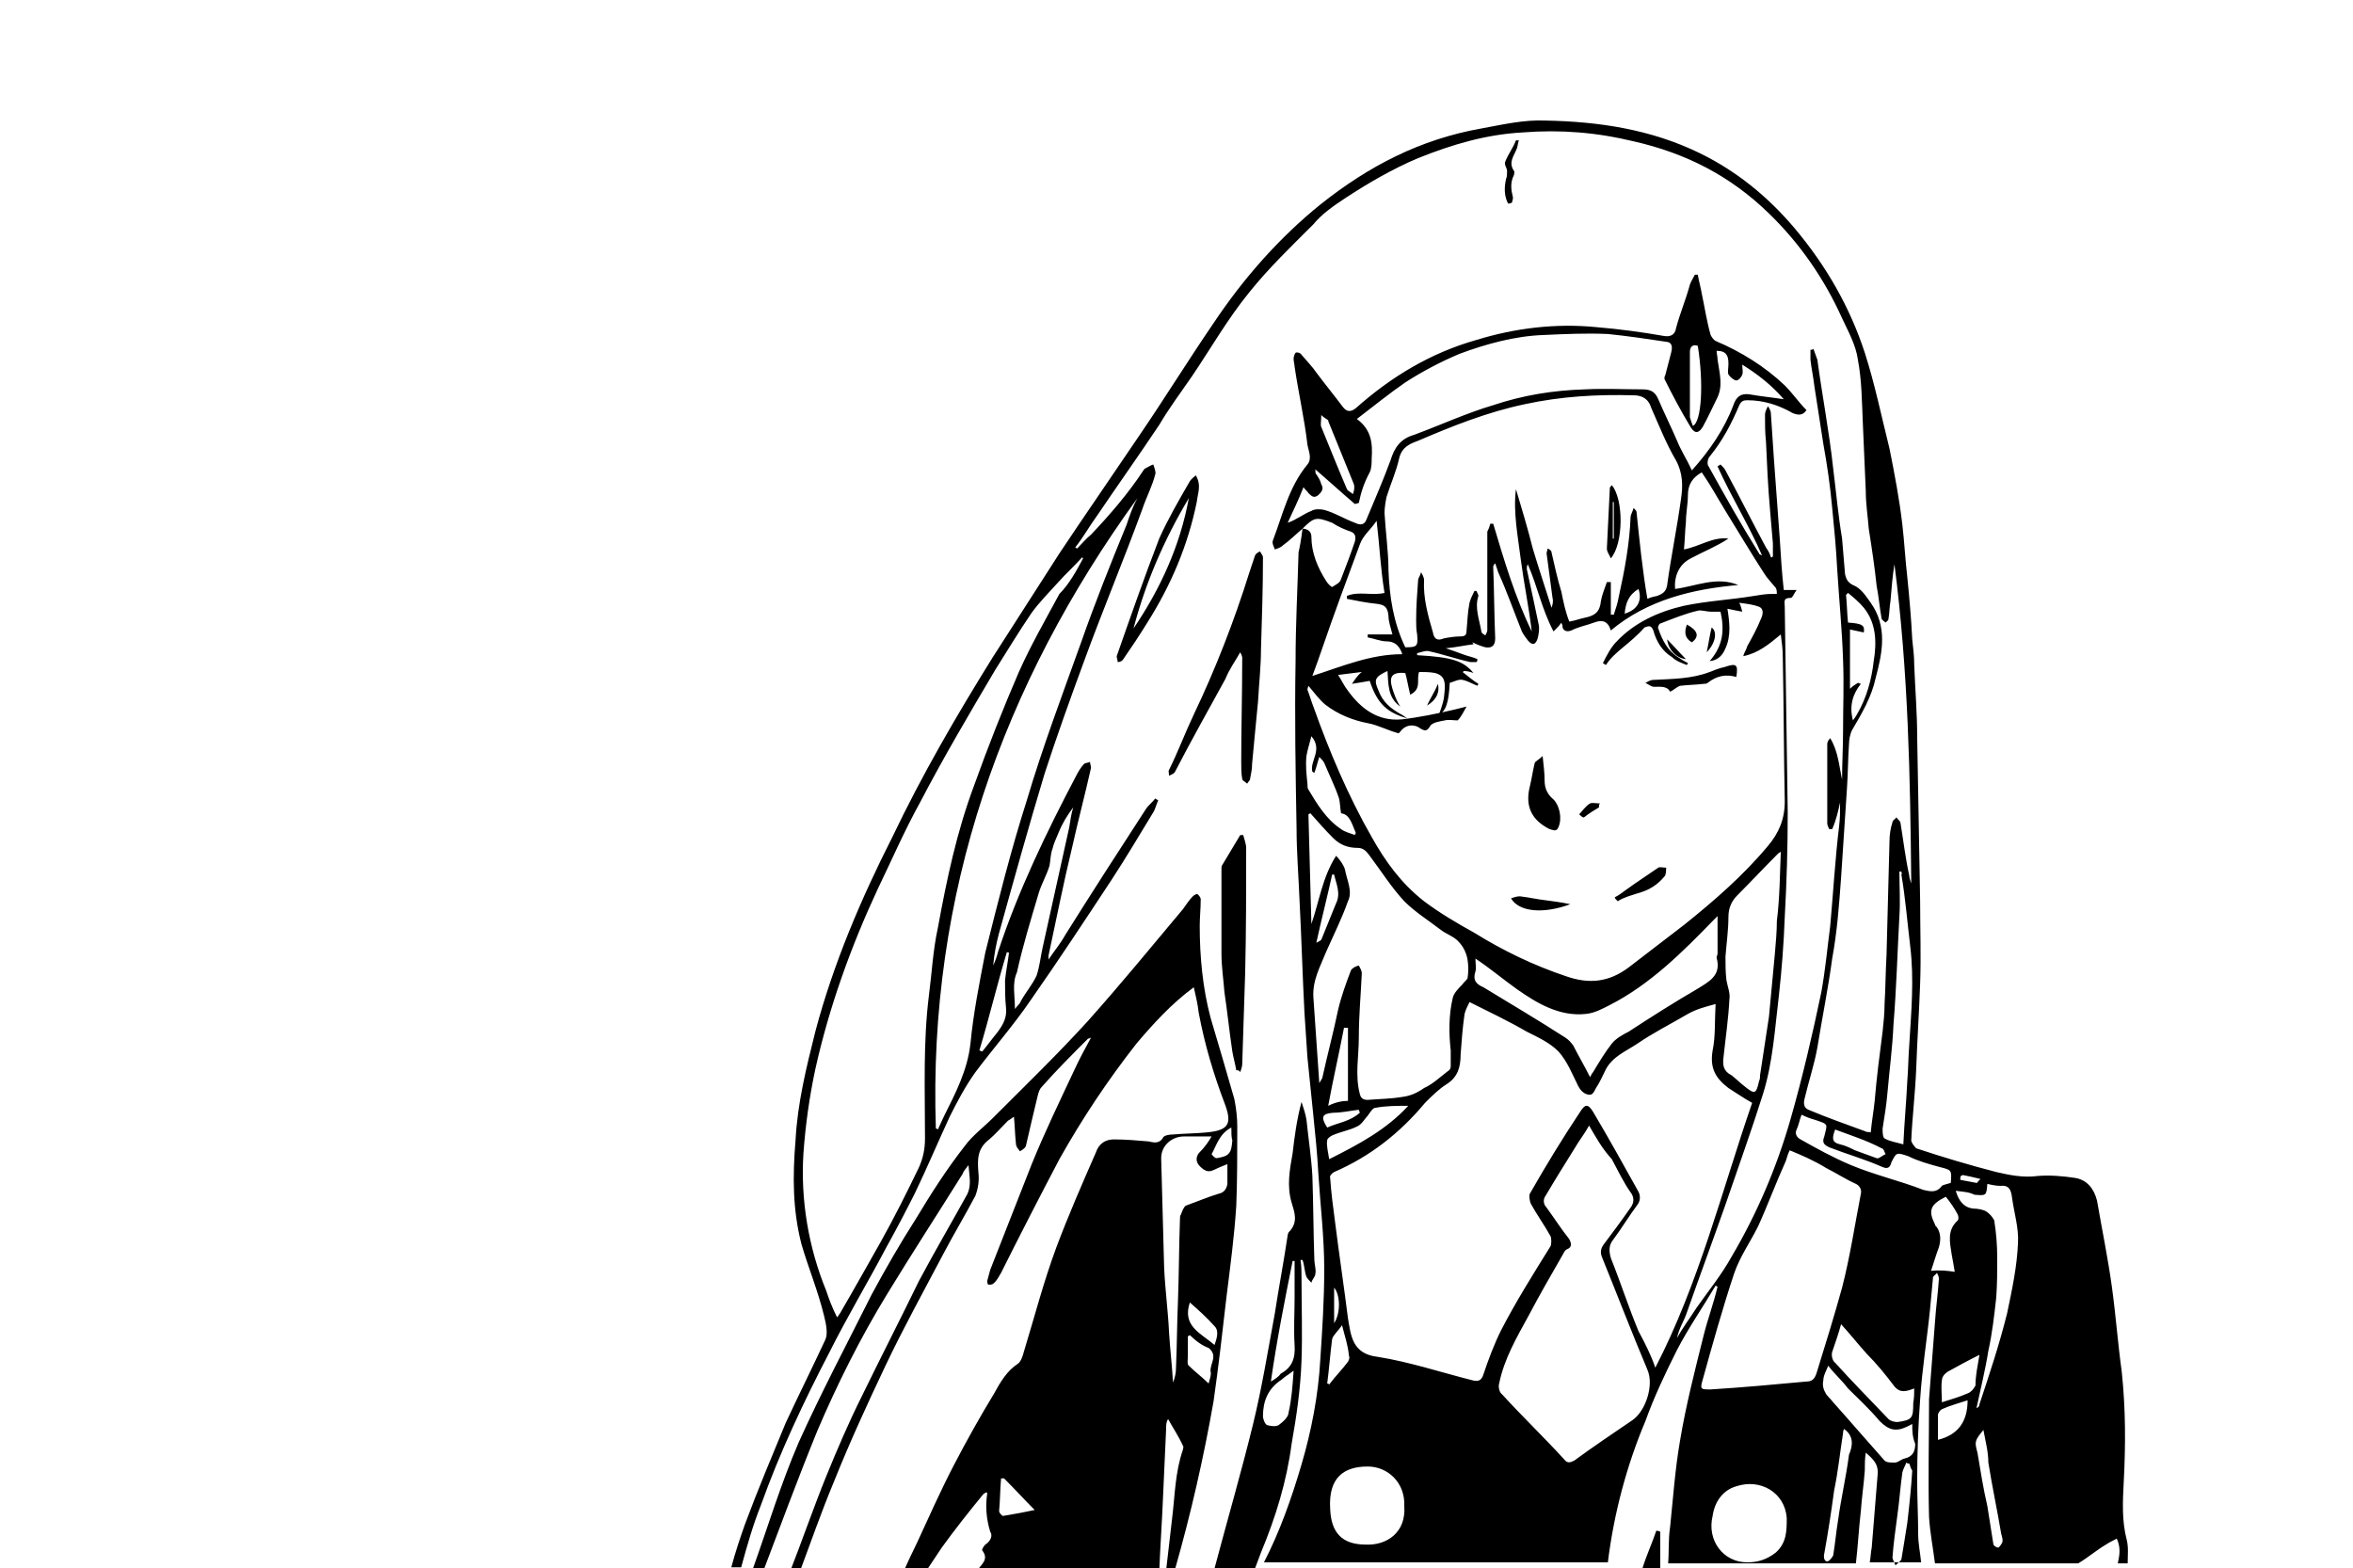 <?xml version="1.0" encoding="utf-8"?>
<!-- Generator: Adobe Illustrator 24.0.2, SVG Export Plug-In . SVG Version: 6.00 Build 0)  -->
<svg version="1.1" id="Слой_1" xmlns="http://www.w3.org/2000/svg" xmlns:xlink="http://www.w3.org/1999/xlink" x="0px" y="0px"
	 viewBox="0 0 238.1 158.7" style="enable-background:new 0 0 238.1 158.7;" xml:space="preserve">
<g>
	<path d="M131.8,53.5c-0.6,0.5-1.3,1.2-2,1.7c-0.2,0.2-0.5,0.3-0.8,0.4c-0.1-0.3-0.3-0.6-0.2-0.9c1-2.6,1.6-5.4,3.5-7.7
		c0.5-0.6,0.1-1.4,0-2c-0.3-2.6-0.9-5.2-1.3-7.9c0-0.2-0.1-0.5-0.1-0.8c0-0.2,0.1-0.5,0.2-0.6s0.5,0,0.6,0.2
		c0.5,0.6,1.1,1.2,1.5,1.8c0.9,1.2,1.8,2.3,2.7,3.5c0.4,0.5,0.8,0.5,1.3,0.1c3.6-3.2,7.6-5.6,12.2-6.9c3.9-1.2,8-1.7,12.1-1.3
		c2.4,0.2,4.6,0.5,6.9,0.9c0.6,0.1,1.1-0.1,1.2-0.8c0.4-1.5,1-2.9,1.4-4.4c0.1-0.3,0.3-0.6,0.5-1c0.1,0,0.2,0,0.3,0
		c0.1,0.6,0.3,1.3,0.4,1.9c0.3,1.4,0.5,2.8,0.9,4.2c0.1,0.2,0.3,0.5,0.5,0.6c2.6,1.1,5,2.6,7,4.5c0.8,0.8,1.4,1.7,2.2,2.5
		c-0.4,0.6-0.9,0.5-1.4,0.3c-1.4-0.8-2.9-1.3-4.6-1.3c-0.4,0-0.6,0.1-0.8,0.5c-0.8,1.9-1.7,3.6-3,5.2c-0.2,0.2-0.3,0.8-0.1,1
		c1.6,2.9,3.3,5.9,5.1,8.8c0,0.1,0.1,0.1,0.3,0.2c-1.3-3-3.1-5.9-4.5-9c0.1-0.1,0.2-0.1,0.3-0.2c0.2,0.2,0.4,0.4,0.5,0.6
		c1.4,2.6,2.7,5.2,4.1,7.8c0.2,0.3,0.4,0.6,0.5,1c0.1,0,0.1,0,0.2-0.1c0-0.4,0-0.9,0-1.3c-0.1-1.2-0.2-2.3-0.3-3.5
		c-0.2-2.3-0.3-4.5-0.4-6.8c-0.1-0.9-0.1-1.8-0.1-2.7c0-0.3,0.1-0.5,0.3-0.9c0.1,0.2,0.3,0.4,0.3,0.8c0.1,1.5,0.2,3,0.3,4.5
		c0.2,2.7,0.4,5.5,0.6,8.2c0.1,1.6,0.2,3.3,0.4,5.1c0.3,0,0.6,0,1.3,0c-0.3,0.4-0.4,0.8-0.6,0.8c-0.8,0-0.6,0.4-0.6,0.9
		c0.1,7,0.2,13.9,0.3,20.8c0,3.6-0.1,7-0.3,10.6c-0.1,2.7-0.3,5.3-0.6,8c-0.4,3.3-0.6,6.7-1.6,9.9c-1.2,3.8-2.5,7.4-3.8,11.2
		c-1.3,3.7-2.6,7.2-3.9,10.9c-0.3,0.9-0.8,1.6-1,2.6c0.6-1.1,1.3-2,2-3.1c1.2-1.7,2.5-3.3,3.5-5.1c2.6-4.4,4.6-9.1,6-14
		c1.2-4.2,2.2-8.5,3.1-12.8c0.4-2.2,0.6-4.4,0.9-6.7c0.3-3.3,0.5-6.8,0.9-10.1c0.1-0.8,0.1-1.5,0.1-2.4c-0.2,0.9-0.4,1.8-0.8,2.7
		c-0.1,0-0.2,0-0.3,0c-0.1-0.2-0.2-0.4-0.2-0.6c0-2.7,0-5.3,0-8c0-0.2,0.1-0.4,0.3-0.6c0.8,1.3,0.9,2.8,1.2,4.2c0-1.6,0.1-3.3,0.1-5
		c0-2.4,0.1-4.7,0-7.1c-0.1-3.1-0.4-6.1-0.6-9.3c-0.1-2-0.3-4.1-0.5-6.1c-0.2-2.2-0.5-4.3-0.9-6.5c-0.3-1.9-0.6-3.9-0.9-5.8
		c-0.1-0.9-0.3-1.8-0.4-2.7c0-0.3,0-0.6,0-1c0.1,0,0.2,0,0.3-0.1c0.1,0.3,0.3,0.8,0.4,1.1c0.5,3.7,1.2,7.3,1.6,11
		c0.3,2.4,0.5,4.7,0.9,7.1c0.1,1.2,0.2,2.4,0.3,3.6c0.1,0.4,0.2,0.8,0.8,1.1c0.8,0.3,1.3,1.1,1.8,1.8c1.7,2.4,1.2,5,0.5,7.6
		c-0.4,1.9-1.4,3.6-2.4,5.3c-0.2,0.4-0.3,1-0.3,1.4c-0.1,1.4-0.1,2.9-0.2,4.4c-0.2,3-0.4,6-0.6,9.1c-0.2,2.8-0.4,5.5-0.9,8.2
		c-0.4,3-1,5.9-1.5,9c-0.3,1.7-0.9,3.5-1.3,5.2c-0.1,0.4-0.1,0.9,0.4,1.1c1.9,0.8,3.9,1.5,5.8,2.2c0.1,0.1,0.3,0,0.5,0.1
		c0.1-1.1,0.3-2.2,0.4-3.2c0.2-2.4,0.5-4.7,0.8-7c0.1-1,0.2-1.8,0.2-2.8c0.1-1.6,0.1-3.3,0.2-5c0.1-3.9,0.2-7.8,0.3-11.5
		c0-0.6,0.1-1.3,0.3-1.9c0-0.2,0.3-0.3,0.4-0.5c0.1,0.2,0.3,0.3,0.4,0.5c0.3,1.8,0.5,3.6,0.9,5.4c0,0.2,0.1,0.5,0.2,0.8
		c-0.1-10.8-0.3-21.5-1.7-32.3c-0.2,1.2-0.3,2.5-0.4,3.7c-0.1,0.6-0.1,1.2-0.2,1.8c0,0.2-0.2,0.3-0.3,0.4c-0.1-0.1-0.4-0.3-0.4-0.4
		c-0.2-1.1-0.3-2.3-0.5-3.3c-0.2-1.9-0.5-3.9-0.8-5.8c-0.1-1.3-0.3-2.5-0.3-3.8c-0.1-2.3-0.2-4.5-0.3-6.9c-0.1-2.2-0.1-4.3-0.5-6.4
		c-0.2-1.5-1-2.9-1.6-4.2c-1.8-4-4.3-7.6-7.4-10.6c-3.9-3.8-8.4-6.1-13.7-7.3c-3.7-0.9-7.4-1.2-11.2-0.9c-3.7,0.2-7.1,1.2-10.6,2.6
		c-2.6,1.1-5,2.5-7.3,4c-1.2,0.8-2.4,1.6-3.3,2.7c-2.3,2.3-4.5,4.4-6.5,6.9c-2.2,2.7-3.9,5.7-5.8,8.5c-1.1,1.6-2.3,3.2-3.3,4.9
		c-2,3-4.2,6.1-6.3,9.2c-0.8,1.1-1.4,2.2-2.2,3.2c0.1,0,0.1,0.1,0.2,0.1c0.4-0.4,0.9-1,1.4-1.4c1.9-2,3.8-4.2,5.3-6.5
		c0.1-0.1,0.1-0.2,0.2-0.2c0.2-0.1,0.5-0.3,0.8-0.4c0.1,0.3,0.3,0.8,0.2,1c-0.3,1.2-0.9,2.3-1.3,3.5c-1.9,5.2-4,10.2-5.9,15.4
		c-1.4,3.8-2.8,7.7-4,11.4c-1.6,5.3-3.1,10.7-4.6,16.1c-0.3,1.1-0.5,2.2-0.6,3.3c0.2-0.4,0.4-1,0.5-1.4c2-6.1,4.9-12.1,7.9-17.8
		c0.2-0.4,0.5-0.9,0.8-1.2c0.1-0.1,0.4-0.1,0.6-0.2c0,0.2,0.1,0.4,0.1,0.6c-0.6,2.7-1.3,5.3-1.9,8c-0.9,3.7-1.6,7.3-2.4,11
		c0,0.1,0,0.2,0,0.4c0.6-0.9,1.2-1.6,1.7-2.5c2.7-4.3,5.4-8.5,8.2-12.8c0.2-0.3,0.6-0.6,0.9-1c0.1,0.1,0.2,0.1,0.3,0.2
		c-0.2,0.4-0.3,0.9-0.5,1.2c-1.4,2.3-2.7,4.5-4.2,6.8c-2.7,4.1-5.4,8.2-8.2,12.2c-1.7,2.5-3.8,4.9-5.6,7.3c-1,1.4-1.8,2.9-2.6,4.5
		c-1.2,2.6-2.3,5.2-3.5,7.7c-0.9,1.8-1.9,3.7-2.9,5.5c-1.9,3.6-4,7.1-5.8,10.7c-2.6,5-5,10.1-6.9,15.4c-0.8,2-1.4,4.1-2,6.3
		c-0.3,0-0.6,0-1,0c0.4-1.5,0.9-3,1.4-4.4c1.3-3.5,2.7-6.8,4.1-10.2c1.3-2.8,2.7-5.6,4-8.4c0.3-0.6,0.1-1.6-0.1-2.4
		c-0.6-2.5-1.6-4.9-2.3-7.3c-0.9-3.5-0.9-6.9-0.6-10.5c0.2-3.8,1.1-7.4,2-11c1.8-6.8,4.6-13.4,7.8-19.7c3-6.3,6.5-12.3,10.1-18.1
		c2.3-3.6,4.5-7,6.8-10.6c2.6-3.9,5.3-7.8,8-11.8c2.6-3.8,5-7.7,7.6-11.5c3-4.5,6.6-8.6,10.8-12c4.9-3.9,10.1-6.6,16.3-7.7
		c2.2-0.4,4.3-0.9,6.5-0.8c5.4,0.1,10.7,0.9,15.6,3.3c3.7,1.8,6.9,4.4,9.6,7.6c3.2,3.8,5.6,8,7.1,12.6c1,3.1,1.7,6.5,2.5,9.7
		c0.5,2.5,1,5.1,1.3,7.7c0.2,1.7,0.3,3.6,0.5,5.3c0.2,2,0.4,4.2,0.5,6.3c0.1,0.9,0.2,1.7,0.2,2.6c0.1,2.5,0.3,4.9,0.3,7.3
		c0.1,5.5,0.2,11.1,0.3,16.6c0,2.8,0.1,5.5,0,8.3c-0.1,2.9-0.3,5.8-0.4,8.7c-0.1,2.4-0.4,4.9-0.5,7.2c0,0.2,0.3,0.6,0.5,0.8
		c2.7,0.9,5.4,1.7,8.1,2.4c1.3,0.3,2.7,0.6,4.2,0.4c1.2-0.1,2.5,0,3.8,0.2c1.2,0.2,1.9,1.1,2.2,2.3c0.5,2.9,1.1,5.8,1.5,8.7
		c0.4,2.9,0.6,5.7,1,8.6c0.4,3.8,0.4,7.4,0.2,11.2c-0.1,1.9-0.2,3.9,0.3,5.8c0.2,0.8,0.1,1.5,0.1,2.4c-0.3,0-0.6,0-1,0
		c0.2-0.9,0.3-1.6-0.1-2.5c-0.4,0.2-0.8,0.4-1.1,0.6c-1,0.6-1.8,1.3-2.8,1.9c-4.9,0-9.6,0-14.5,0c-0.2-1.6-0.5-3.1-0.6-4.7
		c-0.1-3.9,0-7.8,0-11.7c0-0.1,0-0.1,0-0.2c0.2-2.6,0.4-5.2,0.6-7.8c0.1-1.5,0.3-2.9,0.4-4.4c0-0.2-0.1-0.4-0.2-0.6
		c-0.1,0.2-0.4,0.3-0.4,0.5c-0.1,1.1-0.2,2.2-0.3,3.2c-0.3,3-0.8,6-1,9.1c-0.2,2.7-0.3,5.5-0.3,8.2c0,1.8,0.1,3.7,0.1,5.4
		c0,1,0.2,1.9,0.3,2.9c-1.7,0-3.5,0-5.2,0c0.1-0.5,0.1-1,0.2-1.5c0.2-2.5,0.4-5,0.6-7.4c0.1-1-0.4-1.5-1.2-2.2
		c-0.1,0.6-0.1,1.2-0.1,1.8c-0.1,1.4-0.3,2.7-0.4,4.1c-0.2,1.7-0.3,3.6-0.5,5.3c-6.4,0-12.7,0-19,0c0.1-1.2,0-2.4,0.2-3.7
		c0.3-2.9,0.5-5.8,1-8.7c0.6-3.6,1.5-7.1,2.4-10.7c0.4-1.6,1-3.2,1.4-4.9c-0.1,0-0.1-0.1-0.2-0.1c-1.3,2.2-2.7,4.2-3.9,6.5
		c-1.2,2.4-2.3,4.7-3.2,7.2c-1.9,4.5-3.2,9.4-3.8,14.3c-11.7,0-23.2,0-34.8,0c1.6-3.1,2.8-6.5,3.8-9.9s1.7-7,1.9-10.6
		c0.2-3,0.4-6,0.4-9.2c0-3.2-0.4-6.5-0.6-9.7c-0.1-1.9-0.3-3.9-0.5-5.8c-0.2-1.9-0.4-3.9-0.6-5.9c-0.1-1.5-0.2-3-0.3-4.5
		c-0.2-3.8-0.3-7.6-0.5-11.4c-0.1-2.5-0.3-4.9-0.3-7.3c-0.1-5.6-0.2-11.2-0.1-16.9c0-3.7,0.2-7.3,0.3-11
		C131.5,55.5,131.7,54.4,131.8,53.5c0.4,0,0.9,0.2,0.9,0.8c0,1.6,0.6,3.1,1.5,4.5c0.1,0.2,0.5,0.6,0.6,0.6c0.3-0.2,0.8-0.4,0.9-0.8
		c0.5-1.3,1-2.6,1.4-3.8c0.1-0.4,0.1-0.8-0.4-1c-0.6-0.2-1.3-0.5-1.9-0.9C133.2,52.3,133,52.3,131.8,53.5z M162.5,67.3
		c-0.1-0.1-0.2-0.1-0.3-0.2c0.4-0.8,0.8-1.6,1.4-2.2c1.8-1.9,4.2-3,6.8-3.6c2.4-0.5,4.7-0.6,7.1-1c0.6-0.1,1.2-0.2,1.8-0.2
		c0.2,0,0.3,0,0.5,0c0-0.2,0-0.4-0.1-0.6c-0.4-0.5-0.9-1-1.2-1.5c-1.3-2-2.6-4.2-3.9-6.3c-0.8-1.3-1.5-2.6-2.4-3.9
		c-0.9,0.5-1.4,1.2-1.4,2.3c0,0.9-0.2,1.8-0.2,2.7c-0.1,1-0.1,1.8-0.2,2.8c1.6-0.3,2.9-1.3,4.5-1.1c-1.2,0.8-2.5,1.3-3.8,2
		c-1.2,0.6-1.7,1.8-1.6,3.1c2.2-0.3,4.2-1.3,6.4-0.4c-4.6,0.4-9.2,1.5-12.9,4.6c-0.3-1-0.9-1.1-1.7-0.8c-0.8,0.3-1.5,0.4-2.3,0.8
		c-0.5,0.2-0.9,0-0.9-0.5c0-0.1-0.1-0.2-0.1-0.3c-0.2,0.3-0.4,0.5-0.8,0.9c-1.2-2.3-1.6-4.5-2.6-6.8c-0.1,0.2-0.1,0.3-0.1,0.5
		c0.4,1.8,0.8,3.7,1.2,5.6c0.1,0.4,0,1-0.1,1.4c-0.2,0.6-0.5,0.8-1,0.2c-0.2-0.3-0.4-0.5-0.6-0.9c-0.8-2-1.5-4-2.4-6
		c-0.1-0.3-0.2-0.6-0.3-0.9c-0.2,0.2-0.2,0.3-0.2,0.4c0.1,2.4,0.1,4.9,0.2,7.2c0,0.8-0.4,1-1,0.9c-0.4-0.1-0.9-0.3-1.3-0.5
		c0,0.1,0.1,0.1,0.1,0.2c-0.9,0.1-1.7,0.3-2.8,0.4c0.6,0.2,1.2,0.4,1.7,0.6c0.5,0.2,1.1,0.3,1.5,0.5c0,0.1,0,0.2-0.1,0.3
		c-0.2,0-0.4,0-0.6,0c-1.4-0.3-2.8-0.8-4.2-1.1c-0.3-0.1-0.8,0.1-1.2,0.2c0,0.1,0,0.1,0,0.2c3.6,0.2,4.7,0.6,5.7,1.8
		c-0.3-0.1-0.6-0.2-1-0.2c0,0,0,0.1-0.1,0.1c0.5,0.4,1.1,0.9,1.6,1.2c0,0.1-0.1,0.1-0.1,0.2c-0.5-0.2-1-0.5-1.5-0.6
		c-0.4-0.1-0.9,0.2-1.3,0.3c-0.1,2-0.4,2.9-1.1,3.2c0.2-0.5,0.4-1.1,0.5-1.6c0.2-1.6,0.2-2.3-0.9-2.6c-0.5-0.1-1.2-0.1-1.6-0.1
		c-0.3,0.8,0.3,1.7-0.9,2.3c-0.2-0.8-0.3-1.5-0.5-2.2c-1.3-0.1-1.7,0.3-1.3,1.6c0.2,0.6,0.4,1.2,0.8,1.8c-1.3-0.9-1.2-2.3-1.3-3.6
		c-1.3,0.6-1.4,0.9-0.9,2c0.4,1.1,1.2,1.8,2.3,2.4c0.2,0.1,0.3,0.2,0.6,0.4c-2-0.6-3-1.4-3.8-3.8c-0.5,0.1-1.2,0.2-1.8,0.3
		c0.3-0.4,0.5-0.8,1-1.2c-0.9,0.1-1.5,0.2-2.4,0.3c0.4,0.6,0.6,1.1,1,1.6c1.3,1.8,3,3.1,5.4,2.9c1.8-0.2,3.7-0.6,5.4-1
		c0.4-0.1,0.8-0.2,1.2-0.3c-0.3,0.5-0.5,1-0.9,1.4c-0.4,0-0.9-0.1-1.3,0c-0.5,0.1-1.3,0.2-1.5,0.6c-0.3,0.5-0.5,0.5-1,0.2
		c-0.5-0.4-1.3-0.4-1.8,0.1c-0.2,0.2-0.3,0.4-0.4,0.4c-1.1-0.3-2-0.8-3-1c-1.6-0.3-3.1-0.9-4.4-1.9c-0.6-0.5-1.1-1.2-1.7-1.9
		c-0.1,0.3-0.1,0.3-0.1,0.4c0.2,0.5,0.4,1.2,0.6,1.7c1.6,4.5,3.5,9,5.9,13.2c1.4,2.5,3,4.7,5.3,6.5c1.6,1.2,3.3,2.2,5.1,3.2
		c2.9,1.8,6,3.3,9.3,4.4c2.3,0.8,4.3,0.6,6.3-0.9c1.8-1.4,3.8-2.9,5.6-4.3c3-2.4,6-5,8.5-8c1.1-1.3,1.7-2.7,1.7-4.5
		c-0.1-4.9-0.1-9.7-0.2-14.6c0-0.8-0.1-1.5-0.2-2.3c-1.2,1-2.3,1.9-3.8,2.2c0.1-0.4,0.3-0.6,0.4-1c0.5-0.9,1-1.8,1.4-2.8
		c0.2-0.4,0.3-1-0.2-1.2s-1.2-0.3-2-0.4c0.2,0.4,0.2,0.6,0.3,0.9c-0.5-0.1-1.1-0.2-1.5-0.3c0.1,0.6,0.2,1.4,0.2,2
		c0,0.6-0.1,1.4-0.4,2c-0.2,0.5-0.6,1.2-1.6,1.3c1.4-1.6,1.5-3.2,1.1-5c-0.4,0-0.6,0-1,0c-0.4,0-1-0.2-1.3-0.1
		c-1.3,0.3-2.5,0.8-3.8,1.3c-0.1,0-0.3,0.4-0.2,0.5c0.4,1.2,1,2.3,2,2.9c0.3,0.2,0.6,0.4,1,0.6c0,0.1-0.1,0.1-0.1,0.2
		c-0.5-0.2-1.1-0.4-1.5-0.8c-1-0.6-1.6-1.6-1.9-2.7c-0.2-0.5-0.4-0.5-0.9-0.3C164.9,65.2,163.4,65.9,162.5,67.3z M167.5,138.4
		c4.4-8.5,6.7-17.8,9.8-26.8c-0.9-0.5-1.6-1-2.4-1.5c-1.3-1-1.9-2-1.6-3.8c0.3-1.4,0.2-3,0.3-4.7c-1.1,0.3-1.9,0.5-2.8,1
		c-1.7,1-3.5,1.9-5.1,3c-1.2,0.8-2.5,1.3-3.2,2.6c-0.3,0.6-0.6,1.3-1,1.9c-0.2,0.3-0.3,0.9-1,0.6c-0.3-0.1-0.6-0.4-0.8-0.8
		c-0.6-1.2-1.1-2.5-2-3.5c-0.9-0.9-2-1.4-3.2-2c-1.9-1.1-3.8-2-5.8-3c-0.2,0.4-0.4,0.8-0.5,1.2c-0.2,1.4-0.3,2.7-0.4,4.1
		c0,1.3-0.3,2.3-1.4,3c-0.8,0.5-1.5,1.2-2.2,1.9c-2.5,3-5.5,5.4-9.2,7c-0.2,0.1-0.5,0.4-0.4,0.6c0.1,1.5,0.3,3,0.5,4.5
		c0.4,3.2,0.9,6.5,1.3,9.7c0.3,1.7,0.4,3.6,3,3.9c3.2,0.5,6.5,1.6,9.7,2.4c0.5,0.1,0.8,0,1-0.6c0.5-1.5,1.1-3.1,1.8-4.5
		c1.5-2.9,3.2-5.6,5-8.5c0.1-0.2,0.1-0.8,0-1c-0.6-1.1-1.4-2.2-2-3.3c-0.1-0.2-0.2-0.8-0.1-1c1.6-2.8,3.3-5.6,5.1-8.3
		c0.5-0.8,0.8-0.8,1.3,0c1.6,2.7,3.1,5.4,4.6,8.1c0.2,0.4,0.2,0.9-0.1,1.3c-0.9,1.2-1.6,2.4-2.5,3.6c-0.4,0.5-0.4,1.1-0.2,1.8
		c1,2.5,1.8,5,2.8,7.4C166.5,136,167.1,137.2,167.5,138.4z M150.8,53c0.1,0,0.2,0,0.3,0c1.1,3.7,2.2,7.4,3.9,10.9
		c-0.3-2.5-0.8-4.9-1.1-7.2c-0.3-2.4-0.8-4.9-0.5-7.2c0.6,2,1.2,4,1.7,6c0.6,2,1.3,4.1,1.9,6c0.1-0.3,0.2-0.6,0.1-1
		c-0.2-1.5-0.4-3-0.6-4.5c0-0.2,0.1-0.3,0.1-0.5c0.2,0.1,0.4,0.2,0.4,0.4c0.3,1.3,0.6,2.7,1,4c0.2,1,0.4,2,0.8,3
		c0.6-0.1,1.1-0.3,1.6-0.4c1-0.2,1.5-0.6,1.6-1.7c0.1-0.6,0.4-1.3,0.6-1.9c0.1,0,0.2,0,0.4,0c0,1.1,0,2.2,0,3.3c0.1,0,0.2,0,0.3,0
		c0.2-0.6,0.4-1.2,0.5-1.8c0.6-2.7,1.1-5.4,1.2-8.1c0-0.2,0.2-0.5,0.3-0.9c0.2,0.2,0.3,0.3,0.3,0.4c0.3,2.9,0.6,5.9,1.1,8.8
		c0.2-0.1,0.5-0.2,1-0.3c0.5-0.2,0.9-0.4,1-1.1c0.4-2.9,1-5.8,1.4-8.7c0.2-1.3,0.2-2.6-0.5-3.9c-1-1.7-1.7-3.5-2.5-5.3
		c-0.3-1-1-1.3-1.8-1.3c-3.7-0.1-7.3,0.1-11,0.9c-3.8,0.8-7.3,2.2-10.8,3.7c-0.8,0.3-1.6,0.6-1.9,1.7c-0.3,1.4-0.9,2.7-1.3,4
		c-0.1,0.5-0.2,1.1-0.2,1.6c0.1,1.9,0.4,3.9,0.4,5.8c0.1,2.7,0.5,5.3,1.7,7.8c1.2,0,1.3-0.1,1.2-1.3c-0.1-0.5-0.1-1-0.1-1.5
		c0-1.3,0.1-2.7,0.2-4c0-0.2,0.2-0.4,0.3-0.8c0.1,0.2,0.3,0.5,0.3,0.8c-0.1,1.8,0.4,3.6,0.9,5.3c0.1,0.6,0.4,0.9,1.1,0.6
		c0.5-0.1,1.1-0.2,1.7-0.2c0.5,0,0.6-0.2,0.6-0.6c0.1-1,0.1-1.8,0.3-2.8c0.1-0.4,0.3-0.8,0.5-1.2c0.1,0,0.1,0,0.2,0
		c0.1,0.2,0.2,0.4,0.2,0.5c-0.4,1.2,0.1,2.4,0.3,3.6c0,0.2,0.3,0.3,0.4,0.4c0.1-0.2,0.2-0.4,0.2-0.5c0-3.3,0-6.7,0-10
		C150.6,53.6,150.7,53.4,150.8,53z M109.6,56.5l-0.1-0.1c-0.8,0.9-1.6,1.6-2.4,2.5c-0.9,1-1.9,2-2.7,3.1c-1.3,1.9-2.5,3.9-3.7,5.8
		c-2.6,4.4-5.2,8.8-7.6,13.4c-1.6,2.9-2.9,5.9-4.3,8.8c-2.7,5.8-4.9,11.9-6.3,18.2c-0.6,2.8-1,5.7-1.2,8.5
		c-0.3,4.7,0.5,9.5,2.3,13.9c0.3,0.9,0.6,1.7,1.1,2.7c0.2-0.2,0.2-0.3,0.3-0.4c1.4-2.4,2.8-4.9,4.1-7.2c1.4-2.5,2.7-5.1,3.9-7.6
		c0.4-0.9,0.6-1.8,0.6-2.9c0-4.9-0.2-9.7,0.4-14.5c0.3-2.3,0.4-4.5,0.9-6.8c0.9-4.9,1.9-9.7,3.7-14.5c1.4-3.9,2.9-7.7,4.5-11.4
		c1.2-2.7,2.7-5.3,4.1-7.9C108.2,59.1,108.9,57.8,109.6,56.5z M160.8,113.9c-0.5,0.9-1,1.5-1.4,2.2c-1,1.6-2,3.2-3,4.9
		c-0.3,0.4-0.2,0.9,0.1,1.2c0.8,1.1,1.5,2.2,2.3,3.2c0.2,0.4,0.3,0.8-0.2,1c-0.3,0.1-0.4,0.5-0.6,0.8c-1.1,1.9-2.3,4-3.3,5.9
		c-1.2,2.2-2.5,4.4-3,6.9c-0.1,0.3,0,0.9,0.3,1.1c2,2.2,4.2,4.3,6.3,6.6c0.3,0.4,0.6,0.3,1,0.1c1.9-1.4,4-2.8,5.9-4.1
		c1.3-0.9,2.2-3.5,1.5-5.1c-1.6-3.8-3.1-7.7-4.6-11.4c-0.2-0.5-0.1-0.9,0.2-1.3c0.9-1.2,1.8-2.4,2.7-3.7c0.3-0.4,0.4-0.9,0.1-1.4
		c-0.8-1.1-1.4-2.4-2-3.5C162.1,116.2,161.5,115.1,160.8,113.9z M133.5,109.6c0.1-0.2,0.2-0.3,0.3-0.5c0.5-2.3,1.1-4.5,1.6-6.9
		c0.3-1.3,0.8-2.7,1.3-4c0.1-0.2,0.4-0.4,0.8-0.5c0.1,0.2,0.3,0.5,0.3,0.8c-0.1,2.2-0.3,4.3-0.3,6.5c0,1.9-0.4,3.8,0.1,5.7
		c0.1,0.4,0.3,0.6,0.8,0.6c1.2-0.1,2.3-0.1,3.5-0.3c0.8-0.1,1.5-0.4,2.2-0.9c0.9-0.4,1.6-1.1,2.4-1.7c0.2-0.1,0.3-0.3,0.3-0.5
		c0-0.5,0-1.1,0-1.6c-0.2-1.8-0.2-3.6,0.2-5.3c0.1-0.5,0.6-1,1-1.4c0.1-0.2,0.4-0.4,0.5-0.6c0.1-0.6,0.1-1.3,0-1.9
		c-0.1-0.6-0.4-1.3-0.9-1.8c-0.4-0.5-1.3-0.8-1.8-1.2c-1.3-1-2.6-1.8-3.7-2.9c-1.3-1.4-2.3-3-3.5-4.6c-0.3-0.4-0.6-0.8-1.2-0.8
		c-1,0-1.8-0.3-2.5-1c-0.8-0.8-1.5-1.6-2.3-2.5c-0.1,0-0.1,0.1-0.2,0.1c0.1,3.7,0.2,7.4,0.3,11.1c0.8-2.3,1.1-4.7,2.5-6.9
		c0.4,0.4,0.8,1,0.9,1.4c0.2,1.1,0.8,2.2,0.3,3.2c-0.6,1.7-1.4,3.3-2.2,5.1c-0.6,1.5-1.4,2.9-1.3,4.6
		C133.1,103.7,133.3,106.7,133.5,109.6z M181.1,116.4c-0.2,0.4-0.3,0.8-0.4,1.1c-1,2.2-1.8,4.4-2.8,6.6c-0.8,1.6-1.8,3-2.4,4.7
		c-1.2,3.6-2.2,7.2-3.2,10.8c-0.3,1-0.2,1,0.8,1c3.2-0.2,6.5-0.5,9.7-0.8c0.5,0,0.8-0.2,1-0.8c0.9-2.9,1.8-5.8,2.6-8.7
		c0.8-3.1,1.3-6.4,1.9-9.5c0.1-0.4-0.1-0.8-0.5-1c-1.1-0.5-2-1.1-3-1.6C183.5,117.4,182.3,116.9,181.1,116.4z M137.5,50.9
		c-0.1,0-0.3,0.1-0.4,0.1c-1.3-1.1-2.6-2.3-4-3.5c0,0.3,0,0.4,0.1,0.5c0.2,0.3,0.4,0.6,0.5,1c0.3,0.5,0,0.8-0.3,1.1
		c-0.4,0.3-0.6,0.2-1-0.2c-0.1-0.2-0.3-0.3-0.5-0.6c-0.5,1.3-1.1,2.5-1.6,3.6c0.9-0.3,1.6-0.9,2.4-1.2c0.3-0.2,0.9-0.2,1.3-0.1
		c1.1,0.3,2,0.9,3.1,1.3c0.6,0.3,1,0.2,1.2-0.4c0.8-1.9,1.7-4,2.4-5.9c0.4-1.3,1-2.2,2.4-2.6c2.7-1,5.3-2.2,8-3c3-1,6-1.5,9.3-1.6
		c1.9-0.1,3.9,0,5.8,0c0.9,0,1.3,0.3,1.6,1c0.6,1.4,1.3,2.8,1.9,4.2c0.4,1,1,1.9,1.5,3c1.8-2,3.3-4.2,4.2-6.6
		c0.3-0.9,0.8-1.2,1.6-1.1c1.1,0.2,2.2,0.3,3.5,0.5c-1.2-1.4-2.6-2.5-4.2-3.5c0,0.4,0.1,0.8,0,1c-0.1,0.3-0.4,0.6-0.6,0.6
		c-0.2,0-0.6-0.3-0.8-0.6c-0.1-0.3,0-0.6,0-1.1c0-0.8-0.2-1.3-1.2-1.3c0,0.3,0.1,0.5,0.1,0.9c0.2,1.4,0.6,2.7-0.1,4
		c-0.5,1-0.9,1.9-1.4,2.8c-0.5,0.8-0.9,0.6-1.3-0.1c-0.9-1.5-1.7-3-2.5-4.6c-0.1-0.1-0.1-0.4,0-0.5c0.2-0.8,0.4-1.5,0.6-2.3
		c0.1-0.4,0.2-1-0.4-1.1c-2-0.3-4-0.6-6-0.8c-2.2-0.1-4.3,0-6.5,0.1c-2.9,0.1-5.8,0.9-8.5,1.9c-1.9,0.8-3.8,1.8-5.5,2.9
		c-1.6,1.1-3.2,2.4-4.9,3.7c1.5,1.1,1.6,2.5,1.5,4c0,0.4,0,1-0.2,1.4C138,48.9,137.7,49.9,137.5,50.9z M94.7,114.2
		c0.1,0,0.1,0,0.2,0.1c0.2-0.4,0.4-0.9,0.6-1.3c1.2-2.4,2.4-4.7,2.7-7.4c0.3-3.1,0.9-6.1,1.5-9.2c1.3-5.2,2.6-10.4,4.2-15.4
		c1.6-5.4,3.6-10.7,5.5-16c1.4-4,3-8,4.6-11.9c0.3-0.9,0.6-1.8,1.1-2.7C101.4,69.3,93.9,90.5,94.7,114.2z M180.2,86.2
		c-0.2,0.1-0.2,0.1-0.3,0.2c-1.4,1.4-2.7,2.8-4.1,4.2c-0.6,0.6-0.9,1.3-0.9,2.2c0,1.3-0.2,2.7-0.3,4c0,0.8,0,1.6,0.1,2.4
		c0.1,0.6,0.4,1.3,0.3,1.9c-0.1,2-0.4,4-0.6,5.9c-0.1,0.8,0,1.4,0.8,1.8c0.4,0.3,0.9,0.8,1.3,1.1c1.1,0.9,1.2,0.8,1.5-0.5
		c0.1-0.2,0.1-0.4,0.1-0.6c0.3-1.9,0.6-4,0.9-5.9c0.2-2.2,0.4-4.2,0.6-6.4c0.1-1.1,0.2-2.3,0.2-3.3
		C180.1,90.8,180.1,88.5,180.2,86.2z M149.3,97c0,0.5,0.1,1,0,1.3c-0.3,0.9,0.1,1.3,0.8,1.6c2.8,1.7,5.5,3.3,8.3,5.1
		c0.3,0.2,0.5,0.4,0.8,0.8c0.5,1,1.1,2,1.7,3.2c0.1-0.2,0.2-0.4,0.3-0.5c0.6-1,1.2-2,1.9-2.9c0.4-0.5,1.1-0.9,1.7-1.2
		c2.3-1.5,4.5-2.9,6.9-4.3c1.3-0.8,2.5-1.4,2-3.2c0-0.1,0.1-0.3,0.1-0.4c0-1.3,0-2.5,0-3.8c-0.2,0.2-0.3,0.3-0.4,0.4
		c-3.1,3.2-6.4,6.5-10.5,8.6c-0.8,0.4-1.5,0.8-2.4,0.9c-2.7,0.3-5-1.1-7-2.5C152.1,99.1,150.8,98,149.3,97z M139.3,52.7
		c-0.6,0.9-1.4,1.5-1.7,2.4c-1.3,3.5-2.6,7-3.8,10.5c-0.3,0.9-0.6,1.7-1,2.8c3.1-1,5.9-2.2,9.1-2.2c-0.3-0.9-0.8-1.3-1.6-1.3
		c-0.6,0-1.3-0.3-1.9-0.4c0-0.1,0-0.2,0-0.3c0.9,0,1.6,0,2.5,0c-0.2-0.8-0.4-1.3-0.4-1.9c-0.1-0.9-0.4-1.1-1.2-1.2
		c-1-0.1-2-0.3-3-0.5c0-0.1,0-0.2,0-0.3c1.2-0.5,2.5,0,3.8-0.3C139.7,57.6,139.6,55.2,139.3,52.7z M176.8,158.1c1.1,0,2-0.3,2.9-1
		c1.1-1,1.1-2.2,1.1-3.5c-0.2-2.6-2.7-4-5.1-3.2c-1.4,0.4-2.2,1.6-2.4,3C172.7,155.9,174.4,158.1,176.8,158.1z M142.1,152.4
		c0.1-2.4-1.7-4-3.7-4c-2.4,0-4,1.1-3.8,4.3c0.1,2.4,1.2,3.6,3.6,3.6C140.3,156.4,142.3,155.1,142.1,152.4z M192.4,88.2
		c-0.1,0-0.1,0-0.2,0c0,1.5,0.1,3,0,4.5c-0.2,3.7-0.3,7.3-0.6,11c-0.1,2.3-0.4,4.5-0.6,6.8c-0.1,1.2-0.3,2.5-0.5,3.7
		c0,0.3,0,0.9,0.2,1c0.5,0.3,1.2,0.4,1.9,0.6c0.1-2.2,0.3-4.3,0.4-6.4c0.1-1.2,0.1-2.4,0.2-3.7c0.2-3.3,0.5-6.6,0.1-9.9
		c-0.3-2.5-0.5-5-0.9-7.3C192.5,88.4,192.4,88.3,192.4,88.2z M197.9,120.5c0.3,1,0.8,1.7,1.8,1.8c0.4,0,1,0.1,1.3,0.3
		c0.3,0.2,0.6,0.5,0.8,0.9c0.2,1.3,0.3,2.5,0.3,3.8c0,1.3,0,2.6-0.1,4c-0.2,1.8-0.4,3.6-0.8,5.4c-0.3,1.9-0.8,3.9-1.2,5.8
		c0.2-0.1,0.3-0.2,0.3-0.4c1-3,2-6,2.8-9.2c0.5-2.4,1-4.7,1.1-7.1c0.1-1.5-0.4-3.1-0.6-4.6c-0.1-0.8-0.3-1.3-1.2-1.2
		c-0.4,0-0.9-0.1-1.3-0.2c-0.1,1.2-0.1,1.2-1.3,1.1C199.2,120.6,198.6,120.6,197.9,120.5z M102.7,102.1c0.3-0.4,0.5-0.5,0.6-0.8
		c0.5-0.9,1.2-1.7,1.6-2.6c0.3-0.9,0.4-1.9,0.6-2.8c0.9-4.1,1.8-8.1,2.7-12.2c0.1-0.6,0.2-1.4,0.4-2c-0.6,0.8-1.1,1.6-1.5,2.6
		c-0.2,0.5-0.5,1.1-0.6,1.6c-0.2,0.5-0.2,1.2-0.3,1.7c-0.3,1-0.8,1.8-1.1,2.8c-0.8,2.7-1.6,5.3-2.2,8
		C102.4,99.5,102.7,100.7,102.7,102.1z M193.7,140.5c-0.8,0.3-1.4,0.5-2-0.2c-0.9-1.2-1.8-2.3-2.8-3.3c-0.9-1-1.6-1.9-2.6-3
		c-0.3,1.1-0.6,1.9-0.9,2.8c-0.1,0.3,0,0.9,0.3,1.1c1.7,1.9,3.6,3.8,5.4,5.7c0.2,0.2,0.6,0.3,0.9,0.3c1.5-0.2,1.6-0.4,1.6-1.9
		C193.7,141.4,193.7,141,193.7,140.5z M197.4,119.7c0.1-1.3,0.1-1.3-1.1-1.6c-1.1-0.3-2.2-0.6-3.2-1.1c-1.2-0.4-1.2-0.4-1.7,0.6
		c-0.1,0.3-0.2,0.8-0.9,0.5c-1.8-0.8-3.6-1.3-5.4-2c-0.4-0.2-0.8-0.4-0.5-1.1c0.3-1.3,0.5-1.2-1-1.7c-0.4-0.1-0.9-0.3-1.3-0.5
		c-0.2,0.5-0.3,1.1-0.5,1.5c-0.2,0.4,0,0.8,0.4,1c1.6,0.9,3.2,1.8,5.1,2.6c2.4,1,5,1.6,7.3,2.5c0.8,0.2,1.4,0.3,1.9-0.4
		C196.6,119.9,197.1,119.8,197.4,119.7z M193.5,144.1c-0.2,0.1-0.4,0.2-0.6,0.3c-1.1,0.5-1.8,0.3-2.7-0.6c-1-1.2-2.2-2.3-3.2-3.3
		c-0.6-0.8-1.4-1.5-2-2.3c-0.2,0.5-0.5,1-0.5,1.5c-0.1,0.4,0,0.9,0.2,1.2c0.1,0.3,0.5,0.6,0.8,1c1.7,1.9,3.5,4,5.2,5.9
		c0.2,0.2,0.6,0.2,1,0.2s0.6-0.3,1-0.4c0.9-0.2,1.1-0.8,1.1-1.5C193.5,145.4,193.5,144.7,193.5,144.1z M187.5,72.9
		c0.2-0.3,0.3-0.4,0.4-0.6c1-1.7,1.5-3.6,1.7-5.4c0.3-1.8,0.3-3.8-1-5.4c-0.4-0.5-1.1-1.1-1.6-1.5c-0.1,0.1-0.1,0.1-0.2,0.2
		c0.1,1,0.1,1.8,0.2,2.8c1.5,0.1,1.7,0.3,1.6,1c-0.4-0.1-1-0.2-1.4-0.3c0,2,0,4,0,6c0.3-0.3,0.5-0.4,0.8-0.6c0.1,0,0.2,0.1,0.3,0.1
		C187.5,70.2,187.1,71.4,187.5,72.9z M137.1,84.5c0-0.1,0.1-0.2,0.1-0.2c-0.4-0.9-0.6-1.9-1.5-2c-0.1-0.6-0.1-1.1-0.2-1.5
		c-0.4-1.2-1-2.4-1.5-3.6c-0.1-0.2-0.3-0.4-0.5-0.6c-0.2,0.6-0.3,1.1-0.5,1.6c-0.1,0-0.1-0.1-0.2-0.1c-0.3-1.1,1.1-2.2-0.1-3.6
		c-0.2,0.8-0.4,1.4-0.5,2c-0.1,1,0,1.8,0.1,2.8c0,0.2,0,0.5,0.1,0.6c0.9,1.5,1.8,3,3.3,4C136.1,84.2,136.6,84.3,137.1,84.5z
		 M134.5,117.3c3-1.5,5.8-3,8-5.4c-1.1,0-2.3,0-3.3,0.2c-0.3,0-0.5,0.4-0.8,0.8c-0.3,0.3-0.6,0.9-1.1,1.1c-0.8,0.4-1.6,0.5-2.5,0.9
		c-0.2,0.1-0.5,0.3-0.5,0.5C134.2,115.9,134.4,116.6,134.5,117.3z M186.6,144.6c-0.1,0.2-0.1,0.3-0.1,0.4c-0.3,1.9-0.5,3.9-0.9,5.8
		c-0.3,2.2-0.6,4.2-1,6.4c-0.1,0.4,0,0.8,0.3,0.8c0.2,0,0.5-0.4,0.6-0.6c0.2-1.2,0.3-2.4,0.5-3.6c0.3-2.2,0.8-4.3,1.1-6.6
		C187.5,146.3,187.6,145.3,186.6,144.6z M200.7,144.7c-0.9,1.1-0.9,1.2-0.6,2.3c0.3,1.8,0.6,3.7,1,5.4c0.2,1.3,0.4,2.5,0.6,3.8
		c0,0.2,0.3,0.4,0.5,0.4c0.1,0,0.3-0.3,0.4-0.5c0.1-0.3,0-0.5-0.1-0.9c-0.4-2.4-0.9-4.7-1.3-7.2
		C201.2,146.9,200.9,145.8,200.7,144.7z M197.8,128.7c-0.1-0.6-0.2-1.2-0.3-1.7c-0.2-1.3-0.5-2.5,0.6-3.5c0.1-0.1,0.1-0.4,0-0.6
		c-0.3-0.6-0.8-1.3-1.2-1.8c-1.6,0.8-1.8,1.4-1.1,2.8c0,0.1,0.1,0.2,0.2,0.3c0.4,0.6,0.4,1.3,0.2,2c-0.3,0.8-0.5,1.5-0.8,2.4
		C196.4,128.5,197.1,128.6,197.8,128.7z M193.2,148.1c-0.1,0-0.2,0-0.3-0.1c-0.1,0.3-0.3,0.6-0.4,1c-0.2,1.4-0.3,2.9-0.5,4.3
		c-0.2,1.5-0.4,2.9-0.5,4.3c0,0.2,0.2,0.5,0.3,0.8c0.2-0.2,0.5-0.4,0.6-0.6c0.2-1.2,0.4-2.4,0.6-3.7c0.2-1.7,0.4-3.6,0.5-5.3
		C193.4,148.7,193.3,148.4,193.2,148.1z M200.3,137.1c-1.2,0.6-2.3,1.2-3.2,1.7c-0.3,0.2-0.6,0.5-0.6,0.9c-0.1,0.6,0,1.4,0,2.2
		c0.9-0.3,1.7-0.5,2.6-0.9c0.3-0.1,0.6-0.4,0.8-0.8C199.9,139.2,200.1,138.3,200.3,137.1z M102.1,96.4c-0.1,0-0.2,0-0.2-0.1
		c-1,3.3-1.8,6.7-2.8,10c0.1,0,0.2,0.1,0.3,0.1c0.5-0.6,1-1.3,1.5-1.9c0.6-0.8,1-1.5,0.9-2.5c-0.1-1-0.1-1.8-0.1-2.8
		C101.8,98.2,102,97.3,102.1,96.4z M136.4,111.4c0-2.6,0-5.1,0-7.4c-0.1,0-0.2,0-0.4,0c-0.5,2.6-1.1,5.2-1.6,7.9
		C135.2,111.5,135.9,111.4,136.4,111.4z M133.7,42c0,0.6-0.1,1,0,1.2c0.9,2.2,1.7,4.2,2.6,6.3c0.1,0.2,0.4,0.3,0.6,0.5
		c0.1-0.3,0.2-0.6,0.1-1c-0.9-2.2-1.7-4.2-2.6-6.4C134.5,42.5,134.1,42.4,133.7,42z M199.1,141.7c-0.9,0.3-1.7,0.5-2.6,0.9
		c-0.2,0.1-0.4,0.4-0.4,0.6c0,0.9,0,1.7,0,2.5C198.1,145.2,199.1,143.9,199.1,141.7z M135.8,134.1c-0.4,0.6-0.9,1-1,1.4
		c-0.2,1.5-0.3,3-0.5,4.5c0.1,0,0.1,0,0.2,0.1c0.6-0.8,1.3-1.5,1.9-2.3c0.1-0.2,0.2-0.4,0.1-0.6
		C136.4,136.1,136.1,135.3,135.8,134.1z M185.7,114.3c-0.3,0.8-0.4,1.3,0.5,1.5c0.5,0.1,1.1,0.4,1.5,0.6c0.8,0.3,1.4,0.5,2.2,0.8
		c0.2,0.1,0.6-0.3,0.9-0.4c-0.1-0.2-0.2-0.6-0.4-0.6C188.9,115.4,187.3,114.9,185.7,114.3z M171.3,43.1c0.9-0.4,1.1-4.4,0.5-8.1
		c-0.5-0.2-0.8,0.1-0.8,0.6c0,1.5,0,3.1,0,4.6c0,0.6,0,1.4,0,2C171.1,42.6,171.2,42.8,171.3,43.1z M135,88.5c-0.1,0-0.1,0-0.2,0
		c-0.5,2.3-1.1,4.6-1.6,6.9c0.2-0.1,0.4-0.2,0.5-0.3c0.5-1.2,1-2.5,1.5-3.7C135.7,90.4,135.2,89.4,135,88.5z M137.6,112.6
		c0-0.1-0.1-0.2-0.1-0.3c-0.9,0.1-1.7,0.3-2.6,0.3c-1.1,0.1-1.3,0.4-0.6,1.5C135.4,113.6,136.6,113.5,137.6,112.6z M164.4,62.1
		c1.3-0.4,1.8-1.3,1.4-2.5C164.8,60.2,164.5,61,164.4,62.1z M135,130.3c0,1.1,0,2.3,0,3.6C135.7,132.8,135.6,131,135,130.3z
		 M200.4,119.3c-0.8-0.2-1.3-0.3-1.8-0.4c0,0-0.1,0.1-0.2,0.1c0,0.1-0.1,0.4,0,0.4c0.5,0.1,1.1,0.2,1.6,0.3
		C200,119.8,200.1,119.6,200.4,119.3z"/>
	<path d="M76.2,158.7c1.5-4.2,2.8-8.5,4.6-12.7c2.3-5.1,4.9-10,7.4-15c1.4-2.6,2.9-5.2,4.5-7.7c1.5-2.5,3.1-5,4.9-7.3
		c0.8-1.1,1.9-1.9,2.9-2.9c3.2-3.2,6.6-6.5,9.6-9.8c3.3-3.7,6.5-7.6,9.6-11.3c0.3-0.4,0.6-0.9,1-1.3c0.1-0.1,0.4-0.3,0.5-0.2
		c0.1,0.1,0.3,0.3,0.3,0.5c0,1-0.1,1.8-0.1,2.7c0,3.1,0.3,6.3,1.1,9.3c0.8,2.7,1.6,5.4,2.4,8.2c0.2,1,0.3,1.9,0.3,2.8
		c0,2.7,0,5.4-0.1,8c-0.2,3.1-0.6,6.1-1,9.3c-0.4,3.5-0.8,7-1.3,10.5c-1,5.7-2.3,11.4-3.9,17v0.1c-0.3,0-0.5,0-0.9,0
		c0.2-1.7,0.4-3.5,0.6-5.2c0.3-2.4,0.3-4.7,1.1-7c0-0.1,0.1-0.3,0-0.4c-0.4-0.9-1-1.8-1.5-2.7c-0.2,0.3-0.2,0.6-0.2,1
		c-0.1,2.2-0.2,4.3-0.3,6.6c-0.1,2.6-0.3,5.3-0.4,7.9c-6.1,0-12.4,0-18.6,0c0.1-0.1,0.1-0.2,0.2-0.2c0.4-0.6,1.2-1.1,0.5-2
		c-0.1-0.1,0.2-0.5,0.3-0.6c0.5-0.3,0.8-0.9,0.5-1.3c-0.4-1.3-0.5-2.6-0.3-3.9l-0.1-0.1c-0.1,0.1-0.2,0.1-0.3,0.2
		c-1.4,1.7-2.9,3.6-4.2,5.4c-0.6,0.9-1.2,1.8-1.8,2.7c-0.8,0-1.4,0-2.2,0c0.5-1.1,1-2.2,1.5-3.2c1.2-2.6,2.4-5.3,3.7-7.8
		c1.3-2.5,2.7-5,4.1-7.3c0.6-1.1,1.3-2.3,2.4-3c0.3-0.2,0.5-0.8,0.6-1.2c1.1-3.6,2-7.1,3.3-10.6c1.2-3.2,2.6-6.4,4-9.6
		c0.3-0.9,1-1.3,1.8-1.3c1.2,0,2.3,0.1,3.5,0.2c0.5,0.1,1.1,0.3,1.5-0.4c0.1-0.2,0.6-0.3,1-0.3c1.1-0.1,2.3-0.1,3.3-0.2
		c2.4-0.2,2.7-0.9,1.9-3c-1.1-2.9-2-5.9-2.6-9.1c-0.1-0.9-0.3-1.7-0.5-2.6c-2.3,1.7-4.1,3.7-5.8,5.7c-2.9,3.7-5.5,7.6-7.8,11.7
		c-2,3.8-4,7.7-5.9,11.5c-0.2,0.3-0.4,0.8-0.8,1.1c-0.1,0.1-0.3,0.1-0.5,0.1c-0.1-0.1-0.1-0.3-0.1-0.4c0.1-0.3,0.2-0.8,0.3-1.1
		c1.4-3.6,2.8-7.1,4.2-10.7c1.3-3.2,2.8-6.3,4.3-9.5c0.5-1.1,1.1-2.2,1.7-3.3c-0.2,0.1-0.3,0.1-0.3,0.1c-1.6,1.6-3.2,3.2-4.7,4.9
		c-0.2,0.2-0.3,0.5-0.4,0.9c-0.4,1.7-0.8,3.3-1.2,5.1c-0.1,0.2-0.4,0.4-0.6,0.5c-0.1-0.2-0.4-0.4-0.4-0.8c-0.1-0.9-0.1-1.7-0.2-2.7
		c-0.3,0.2-0.4,0.3-0.6,0.4c-0.6,0.6-1.3,1.4-1.9,1.9c-1.2,0.9-1.2,2-1.1,3.3c0.1,0.8,0,1.6-0.3,2.4c-1,1.9-2.2,3.9-3.2,5.8
		c-2,3.8-4.1,7.6-5.9,11.4c-1.8,3.8-3.6,7.7-5.2,11.7c-1.3,3.1-2.4,6.3-3.6,9.5c-0.3,0-0.6,0-1,0c1.3-3.3,2.5-6.8,3.8-10
		c1.1-2.7,2.3-5.5,3.6-8.1c1.9-3.9,3.9-7.8,5.8-11.7c1.6-3,3.3-5.9,4.9-8.8c0.4-0.9,0.2-1.7,0.1-2.9c-0.3,0.4-0.5,0.6-0.6,0.9
		c-2.5,4-5.1,8-7.6,12.1c-2.7,4.4-5.1,9.2-7.1,13.9c-2,4.9-3.8,9.8-5.7,14.8C76.8,158.7,76.6,158.7,76.2,158.7z M122.6,115
		c-1.1,0-1.9,0-2.8,0c-1.2,0-2.3,0.9-2.3,2.2c0.1,3.7,0.2,7.3,0.3,11.1c0.1,2.2,0.4,4.4,0.5,6.6c0.1,1.6,0.3,3.3,0.4,5
		c0.2-0.5,0.3-1,0.3-1.5c0.1-2.3,0.1-4.5,0.2-6.8c0.1-2.7,0.1-5.5,0.2-8.2c0-0.2,0-0.4,0.1-0.5c0.1-0.3,0.3-0.8,0.5-0.9
		c1.1-0.4,2.3-0.9,3.3-1.2c0.5-0.1,0.8-0.4,0.9-1c0-0.6,0-1.3,0-2c-0.5,0.2-1,0.4-1.4,0.6c-0.6,0.3-1,0-1.4-0.4
		c-0.4-0.4-0.4-0.9-0.1-1.3C122,116,122.3,115.5,122.6,115z M101.6,149.6c-0.1,0-0.2,0-0.3,0c-0.1,1.1-0.1,2.3-0.2,3.3
		c0,0.2,0.3,0.5,0.4,0.5c1.2-0.2,2.3-0.4,3.2-0.6C103.7,151.8,102.7,150.7,101.6,149.6z M120.4,135.1c-0.1,0.1-0.1,0.1-0.2,0.1
		c0,0.6,0,1.3,0,2c0,0.3-0.1,0.9,0.1,1c0.6,0.6,1.4,1.2,2,1.8c0.1-0.4,0.3-0.9,0.2-1.2c-0.1-0.8,0.8-1.6-0.2-2.4
		C121.7,136.2,121,135.7,120.4,135.1z M122.9,136.1c0.2-0.6,0.5-1.4,0-1.9c-0.8-0.9-1.6-1.6-2.5-2.4
		C119.6,134.2,121.5,134.9,122.9,136.1z M124.6,114.1c-1.2,0.6-1.5,1.8-2,2.7c0,0,0.3,0.4,0.5,0.4c1.3-0.2,1.5-0.5,1.6-1.8
		C124.6,115.1,124.6,114.6,124.6,114.1z"/>
	<path d="M122.9,158.7c1.3-4.9,2.7-9.7,3.9-14.6c0.9-3.7,1.5-7.4,2.2-11.2c0.4-2.6,0.9-5.2,1.3-7.9c0-0.1,0.1-0.3,0.1-0.3
		c1-1,0.6-2,0.3-3c-0.5-1.7-0.2-3.3,0.1-5c0.2-1.7,0.4-3.3,0.9-5.2c0.2,0.6,0.4,1.2,0.5,1.8c0.2,1.9,0.5,3.9,0.6,5.7
		c0.1,2.8,0.1,5.7,0.2,8.5c0,0.4,0.2,1,0.1,1.4c0,0.3-0.3,0.5-0.4,0.9c-0.2-0.2-0.4-0.4-0.5-0.6c-0.2-0.5-0.2-1.2-0.4-1.7
		c-0.1,0-0.1,0-0.2,0c0.1,0.6,0.1,1.3,0.1,1.8c0,2.8,0.1,5.6,0,8.4c-0.1,2.8-0.5,5.6-1,8.4c-0.5,3.8-1.6,7.4-3.1,11
		c-0.2,0.5-0.4,1.1-0.6,1.6C125.6,158.7,124.2,158.7,122.9,158.7z M128.6,139.8c0.5-0.3,0.8-0.5,1-0.8c1.1-0.6,1.5-1.5,1.4-2.9
		c-0.1-1.6,0-3.2,0-4.7c0-1.3,0-2.5,0-3.8c-0.1,0-0.1,0-0.2,0C130,131.6,129.2,135.6,128.6,139.8z M130.9,138.7
		c-0.5,0.4-0.9,0.6-1.2,0.9c-1.4,0.9-1.9,2.2-1.9,3.7c0,0.3,0.2,0.8,0.4,0.9c0.3,0.1,0.9,0.2,1.2,0c0.4-0.3,1-0.8,1-1.3
		C130.7,141.6,130.8,140.2,130.9,138.7z"/>
	<path d="M166.2,158.7c0.4-1.3,1-2.6,1.4-3.8c0.1,0,0.2,0,0.4,0.1c0,1.3,0,2.5,0,3.8C167.4,158.7,166.7,158.7,166.2,158.7z"/>
	<path d="M125.5,66c-0.5,0.9-1.1,1.7-1.5,2.7c-1.7,3.1-3.5,6.3-5.1,9.4c-0.1,0.2-0.4,0.3-0.6,0.4c0-0.2-0.1-0.5,0-0.6
		c0.9-1.8,1.6-3.7,2.5-5.6c2.2-4.6,4.1-9.5,5.6-14.3c0.2-0.6,0.4-1.2,0.6-1.8c0.1-0.2,0.3-0.3,0.5-0.4c0.1,0.2,0.3,0.4,0.3,0.6
		c0,3.1-0.1,6.1-0.2,9.3c0,1.7-0.2,3.5-0.3,5.3c-0.2,2-0.4,4.2-0.6,6.3c0,0.5-0.1,1-0.2,1.5c0,0.2-0.2,0.3-0.3,0.5
		c-0.2-0.2-0.5-0.3-0.5-0.5c-0.1-0.5-0.1-1.1-0.1-1.7c0-3.5,0.1-6.8,0.1-10.2c0-0.1,0-0.3,0-0.4C125.6,66.1,125.5,66.1,125.5,66z"/>
	<path d="M125.1,108.3c-0.1-0.6-0.3-1.3-0.4-1.9c-0.3-2-0.5-4-0.8-6c-0.1-1.3-0.3-2.6-0.3-3.9c0-2.9,0-5.8,0-8.6
		c0-0.1,0-0.3,0.1-0.4c0.6-1,1.2-2,1.8-3c0.1,0,0.2,0,0.3,0c0.1,0.4,0.3,0.9,0.3,1.3c0,4.2,0,8.4-0.1,12.6c-0.1,3.1-0.2,6.1-0.3,9.3
		c0,0.2-0.1,0.5-0.2,0.8C125.4,108.3,125.3,108.3,125.1,108.3z"/>
	<path d="M121,48.1c0.6,1,0.2,1.8,0.1,2.7c-0.9,4.4-2.6,8.4-5,12.2c-0.8,1.3-1.6,2.5-2.5,3.8c-0.1,0.1-0.3,0.2-0.5,0.2
		c0-0.2-0.1-0.4-0.1-0.6c1.4-4,2.8-8,4.3-11.9c0.9-2,2-3.9,3.1-5.8C120.6,48.4,120.8,48.3,121,48.1z M114.7,63.6
		c2.7-4,4.7-8.3,5.6-13.2C117.8,54.6,115.9,59,114.7,63.6z"/>
	<path d="M152.6,20.6c-0.4-0.8-0.4-1.6-0.2-2.5c0.1-0.2,0.1-0.5,0.1-0.8c0-0.3-0.3-0.6-0.2-0.9c0.3-0.8,0.8-1.4,1.1-2.2
		c0,0,0.1,0,0.3,0c-0.1,0.2-0.1,0.5-0.2,0.8c-0.3,0.8-0.9,1.4-0.3,2.3c0.1,0.1,0,0.3,0,0.4c-0.4,0.8-0.3,1.5-0.1,2.3
		c0,0.2-0.1,0.4-0.1,0.5C152.8,20.6,152.7,20.6,152.6,20.6z"/>
	<path d="M156.1,76.5c0.1,1,0.2,1.7,0.2,2.5s0.3,1.4,0.9,1.9c0.6,0.6,0.9,1.9,0.5,2.8c-0.2,0.5-0.5,0.3-0.9,0.2
		c-1.8-0.9-2.5-2.3-2-4.3c0.2-0.8,0.3-1.6,0.5-2.4C155.4,77,155.7,76.9,156.1,76.5z"/>
	<path d="M175.7,68.5c-1.1-0.3-2-0.1-2.9,0.6c-0.1,0.1-0.3,0.1-0.4,0.1c-0.8,0.1-1.6,0.1-2.4,0.2c-0.3,0.1-0.6,0.4-1,0.6
		c-0.3-0.6-1-0.5-1.6-0.5c-0.3,0-0.5-0.2-0.9-0.4c0.2-0.1,0.5-0.3,0.8-0.3c1.9-0.1,3.9-0.1,5.7-0.8c0.5-0.2,1-0.4,1.5-0.5
		C175.7,67.1,175.9,67.2,175.7,68.5z"/>
	<path d="M163.4,90.8c0.4-0.2,0.8-0.5,1.2-0.8c1.1-0.8,2.2-1.5,3.2-2.2c0.2-0.1,0.4,0,0.8,0c0,0.2,0,0.5-0.1,0.8
		c-0.8,1-1.7,1.5-2.8,1.8c-0.6,0.2-1.4,0.4-2,0.8C163.5,91,163.4,90.9,163.4,90.8z"/>
	<path d="M158.9,91.5c-2.7,1-5.2,0.8-6-0.6c0.3-0.1,0.6-0.2,0.9-0.2c0.9,0.1,1.7,0.3,2.6,0.4C157.1,91.2,158,91.3,158.9,91.5z"/>
	<path d="M161.8,81.7c-0.5,0.3-1,0.6-1.5,1c-0.1,0.1-0.4-0.2-0.5-0.3c0.3-0.3,0.6-0.8,1.1-1.1c0.2-0.1,0.6,0,1,0
		C161.8,81.4,161.8,81.5,161.8,81.7z"/>
	<path d="M170.7,63.2c1.1,0.6,1.3,1.2,0.5,1.8C170.5,64.6,170.4,64,170.7,63.2z"/>
	<path d="M172.7,66c0.2-0.9,0.3-1.7,0.5-2.5C173.8,63.9,173.6,65.1,172.7,66z"/>
	<path d="M170.6,66.7c-1-0.1-1.8-1-1.9-2C169.3,65.3,170,66.1,170.6,66.7z"/>
	<path d="M145.5,69.2c0.2,0.8-0.1,1.6-1.1,2.2C144.7,70.7,145.2,70,145.5,69.2z"/>
	<path d="M163.1,49.1c1.2,1.4,1.2,5.9-0.1,7.4c-0.1-0.3-0.4-0.6-0.4-1c0.1-2,0.2-4.1,0.3-6.1C162.9,49.3,163,49.2,163.1,49.1z
		 M163.3,50.8c-0.1,0-0.1,0-0.1,0c0,1.2,0,2.5,0,3.7c0.1,0,0.1,0,0.1,0C163.3,53.3,163.3,52,163.3,50.8z"/>
</g>
</svg>
